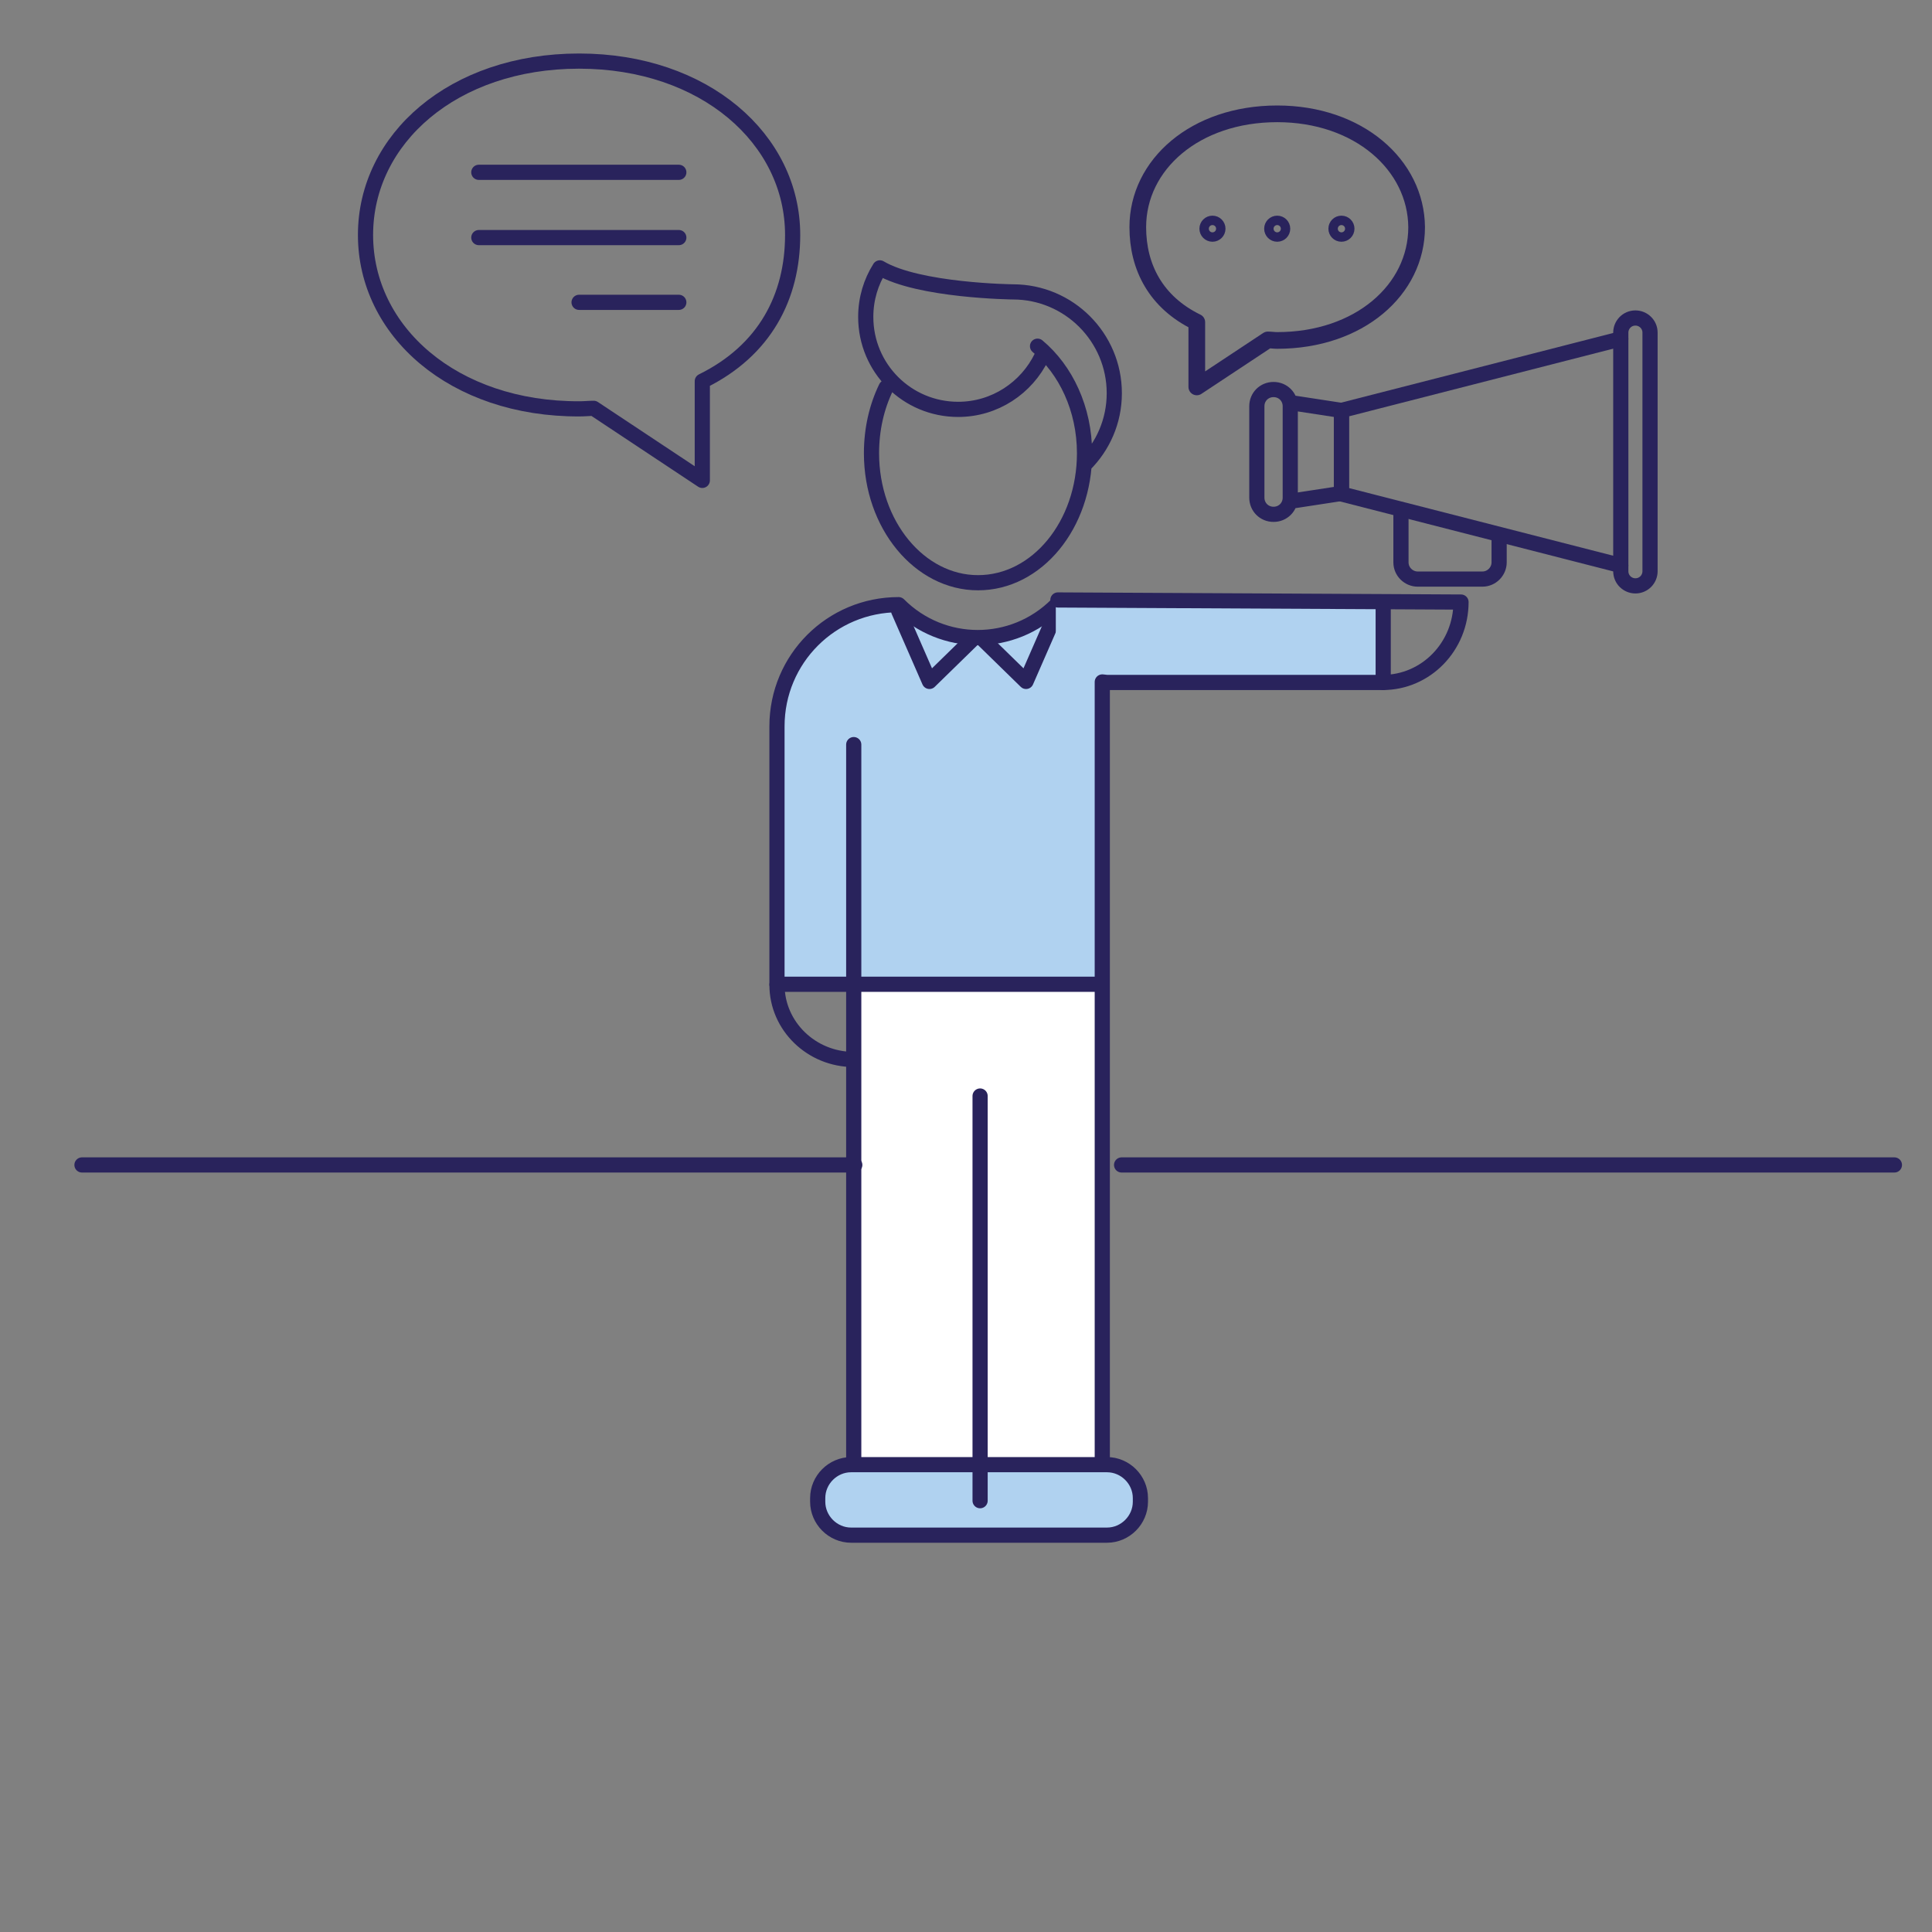 <?xml version="1.0" encoding="utf-8"?>
<!-- Generator: Adobe Illustrator 23.0.2, SVG Export Plug-In . SVG Version: 6.00 Build 0)  -->
<svg version="1.1" id="Intern" xmlns="http://www.w3.org/2000/svg" xmlns:xlink="http://www.w3.org/1999/xlink" x="0px" y="0px"
	 viewBox="0 0 370 370" style="enable-background:new 0 0 370 370;" xml:space="preserve">
<rect x="0" y="0" width="370" height="370" fill="#808080" stroke="none"/>
<style type="text/css">
	.st0{fill:#B0D2F0;}
	.st1{fill:#FFFFFF;}
	.st2{fill:none;stroke:#29235C;stroke-width:2.907;stroke-linecap:round;stroke-linejoin:round;stroke-miterlimit:10;}
	.st3{fill:none;stroke:#29235C;stroke-width:2.907;stroke-linecap:round;stroke-miterlimit:10;}
	.st4{fill:none;stroke:#29235C;stroke-width:3.195;stroke-linecap:round;stroke-linejoin:round;stroke-miterlimit:10;}
</style>
<path class="st0" d="M212.2,188.6l-1-49.4c0-12.9,4.1-23.3-8.7-23.3l0,0c-8.4,8.4-21.9,8.4-30.3,0l0,0c-12.9,0-23.3,10.4-23.3,23.3
	v49.4H212.2z"/>
<rect x="163" y="188.1" class="st1" width="48.9" height="91.6"/>
<path class="st0" d="M218.4,287.6c0,3.5-2.9,6.4-6.4,6.4h-49c-3.5,0-6.4-2.9-6.4-6.4v-0.7c0-3.5,2.9-6.4,6.4-6.4h49
	c3.5,0,6.4,2.9,6.4,6.4V287.6z"/>
<path class="st2" d="M202.4,115.8L202.4,115.8c-8.4,8.4-21.9,8.4-30.3,0l0,0c-12.9,0-23.3,10.4-23.3,23.3v49.4h61.8"/>
<path class="st2" d="M172.1,117l5.9,13.5l8.5-8.3 M202.4,117l-5.9,13.5l-8.5-8.3 M163.5,202.9c-8.1,0-14.7-6.4-14.7-14.3
	 M163.5,142.6v136.9 M198.7,66.3c5.4,4.5,9,12,9,20.5c0,13.7-9.1,24.8-20.4,24.8c-11.2,0-20.4-11.1-20.4-24.8c0-4.6,1-8.9,2.8-12.6
	 M207.7,89c3.5-3.5,5.7-8.3,5.7-13.7c0-10.7-8.7-19.4-19.4-19.4c0,0-18.1-0.2-25.5-4.6c-1.7,2.7-2.7,5.9-2.7,9.4
	c0,9.8,7.9,17.7,17.7,17.7c7,0,13.1-4.1,16-10.1"/>
<line class="st3" x1="187.7" y1="209.9" x2="187.7" y2="287.4"/>
<path class="st3" d="M218.4,287.6c0,3.5-2.9,6.4-6.4,6.4h-49c-3.5,0-6.4-2.9-6.4-6.4v-0.7c0-3.5,2.9-6.4,6.4-6.4h49
	c3.5,0,6.4,2.9,6.4,6.4V287.6z"/>
<path class="st2" d="M225.7,171.1"/>
<rect x="202.2" y="115.4" class="st0" width="63.5" height="14.4"/>
<path class="st2" d="M202.6,114.9l77.2,0.4c0,8.5-6.7,15.4-15,15.4H212l-0.9-0.1v149"/>
<line class="st2" x1="264.9" y1="130.7" x2="264.9" y2="116.4"/>
<path class="st2" d="M148.7,166.6"/>
<line class="st2" x1="163.7" y1="223.1" x2="15.7" y2="223.1"/>
<g>
	<path class="st2" d="M268.3,97.6v10.1c0,1.8,1.5,3.2,3.2,3.2h12.4c1.8,0,3.2-1.5,3.2-3.2v-5 M247.1,95.3c0,1.8-1.4,3.2-3.2,3.2
		s-3.2-1.4-3.2-3.2V77.8c0-1.8,1.4-3.2,3.2-3.2s3.2,1.4,3.2,3.2v17.9 M247.1,96l9.8-1.5V78.6l-9.8-1.5 M310.4,101.3V63.7
		c0-1.5,1.2-2.8,2.8-2.8c1.5,0,2.8,1.2,2.8,2.8v45.7c0,1.5-1.2,2.8-2.8,2.8c-1.5,0-2.8-1.2-2.8-2.8v-9"/>
	<polyline class="st2" points="310.4,64.9 256.9,78.6 256.9,86.6 256.9,94.6 310.4,108.3 	"/>
</g>
<line class="st2" x1="362.8" y1="223.1" x2="214.8" y2="223.1"/>
<g>
	<path class="st4" d="M244.6,21.8c-15.7,0-26.7,9.7-26.7,21.7c0,7.7,3.5,14.4,11.3,18.2v12.4l13.6-9c0.6,0,1.2,0.1,1.8,0.1
		c15.7,0,26.7-9.7,26.7-21.7C271.2,31.6,260.2,21.8,244.6,21.8z"/>
	<circle class="st4" cx="256.9" cy="43.8" r="0.9"/>
	<circle class="st4" cx="244.6" cy="43.8" r="0.9"/>
	<circle class="st4" cx="232.2" cy="43.8" r="0.9"/>
</g>
<g>
	<path class="st2" d="M110.9,11.7c24,0,40.9,14.9,40.9,33.3c0,11.8-5.3,22.1-17.3,28v19l-20.8-13.8c-0.9,0-1.8,0.1-2.7,0.1
		C86.8,78.4,70,63.4,70,45S86.8,11.7,110.9,11.7z"/>
	<g>
		<line class="st2" x1="130" y1="33" x2="91.7" y2="33"/>
		<line class="st2" x1="130" y1="45.5" x2="91.7" y2="45.5"/>
		<line class="st2" x1="130" y1="57.9" x2="110.9" y2="57.9"/>
	</g>
</g>
</svg>
